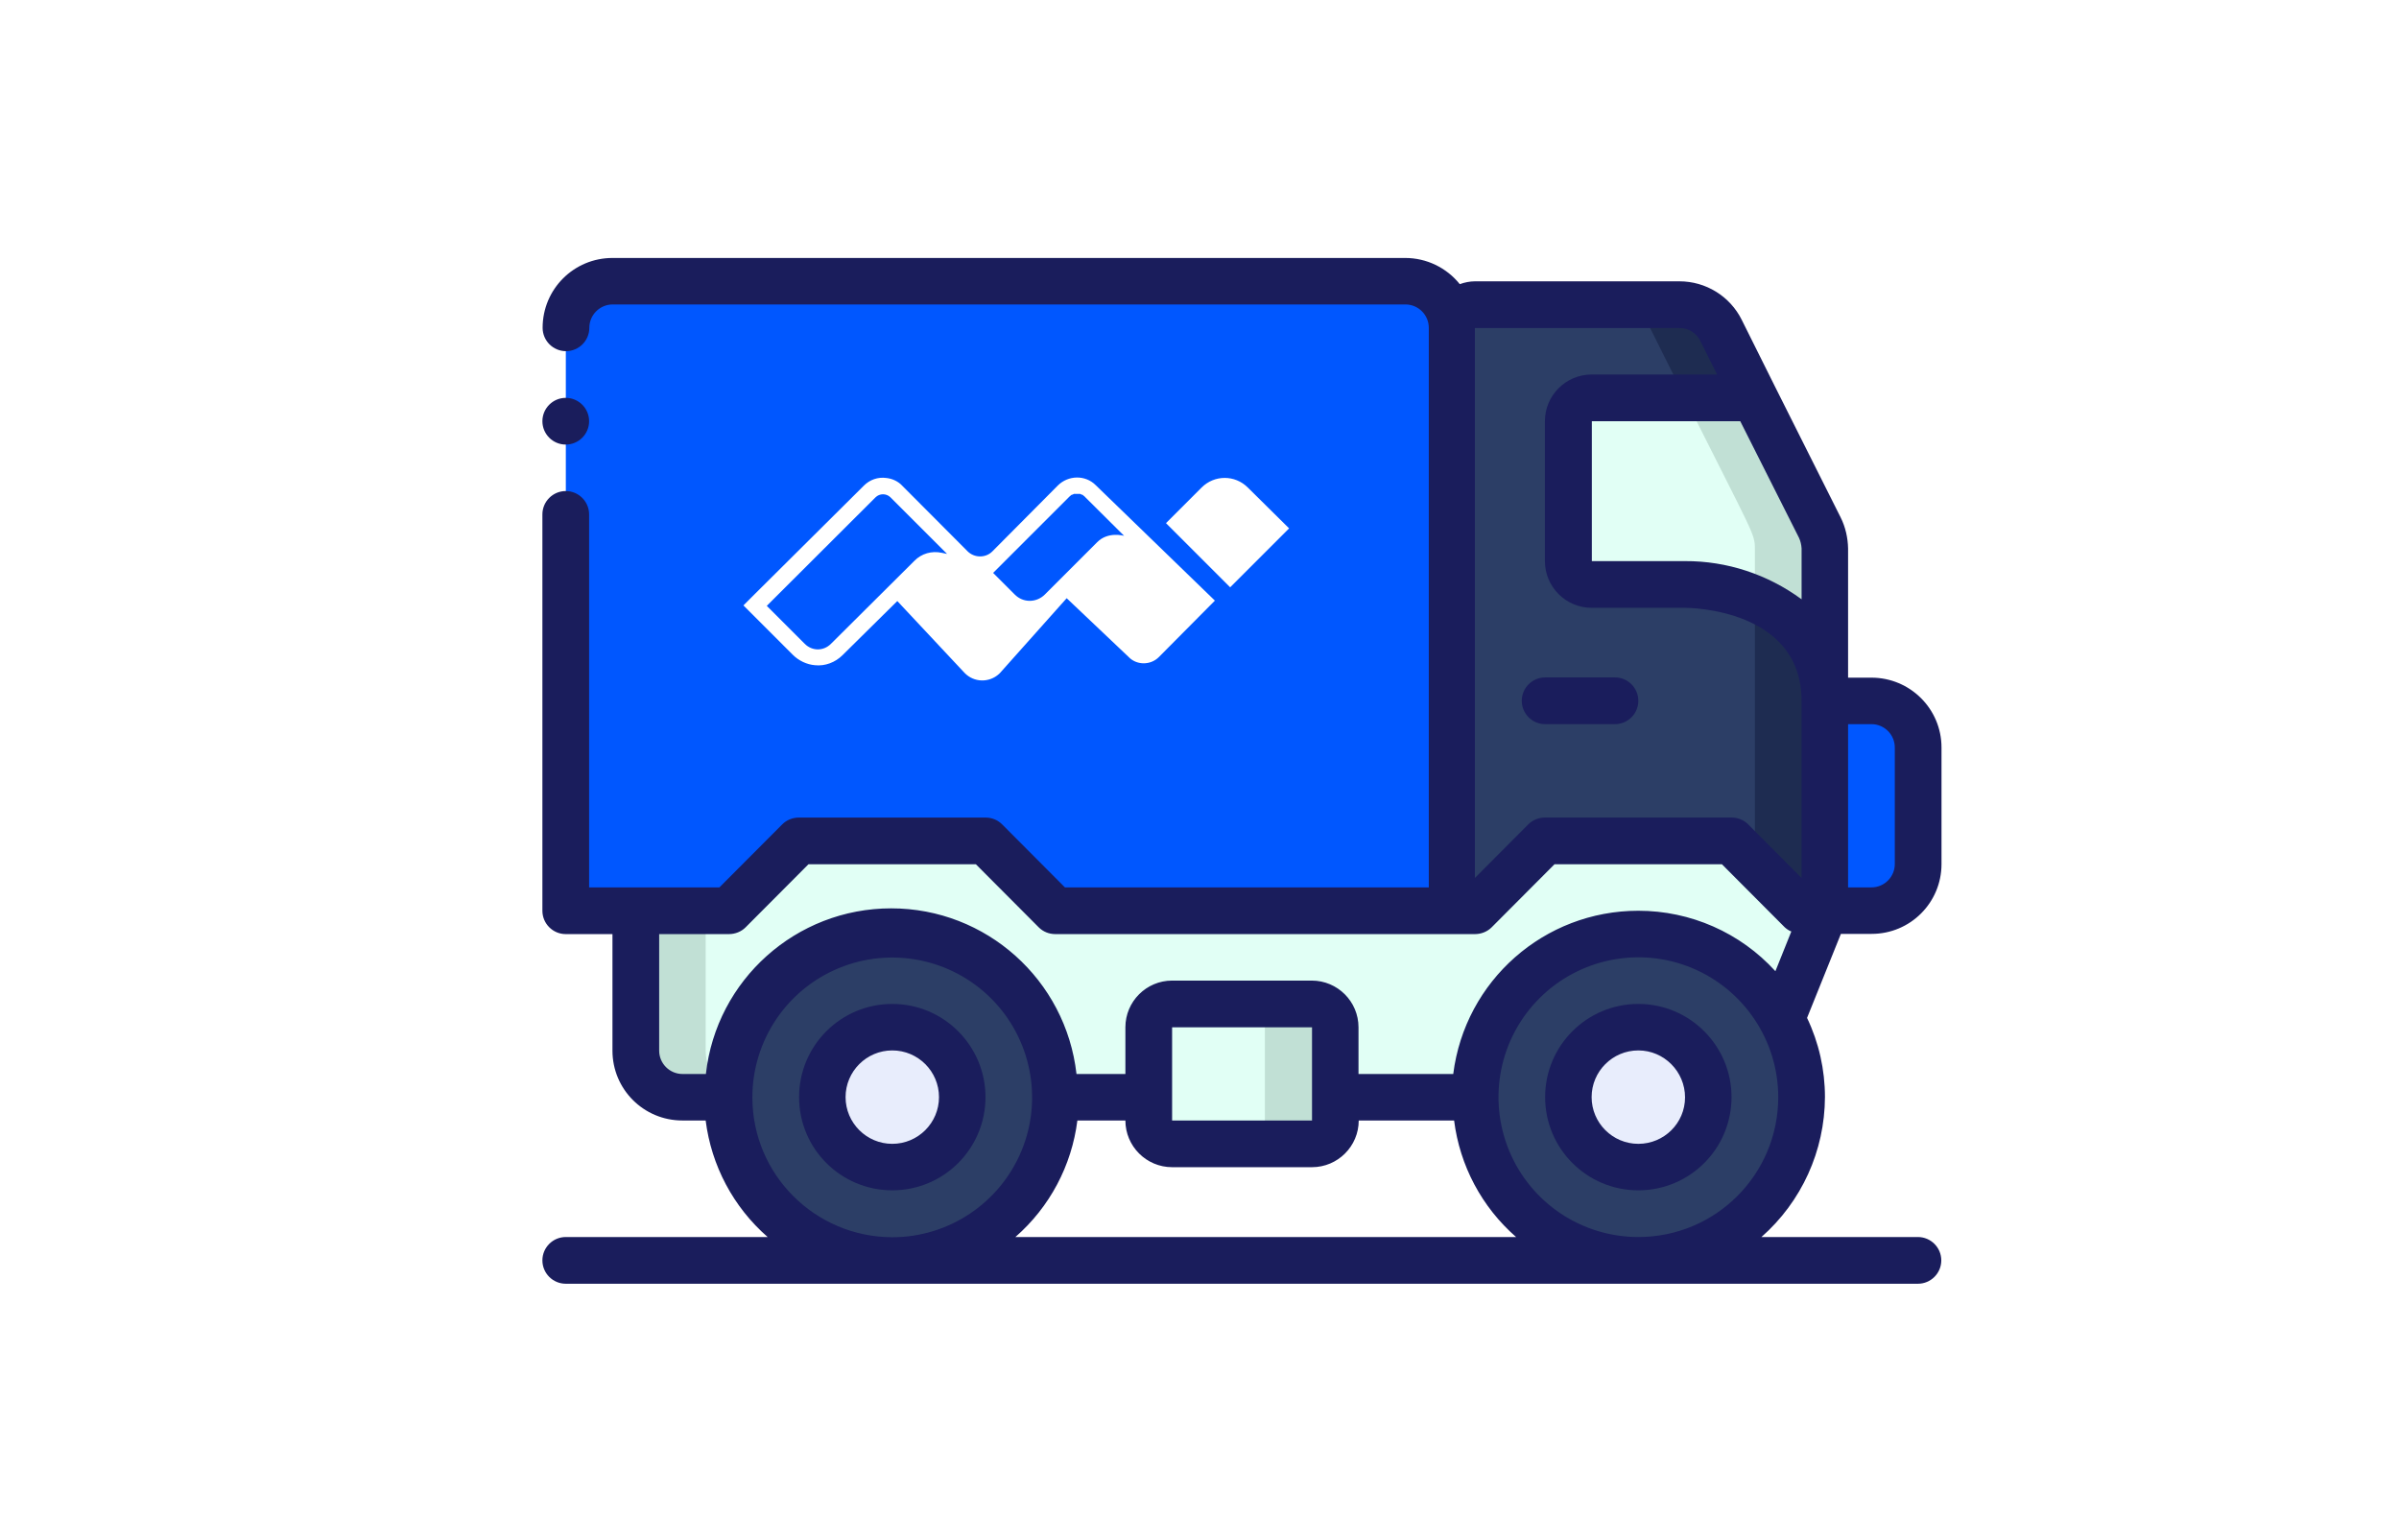 <?xml version="1.0" encoding="utf-8"?>
<!-- Generator: Adobe Illustrator 24.2.1, SVG Export Plug-In . SVG Version: 6.00 Build 0)  -->
<svg version="1.1" id="Layer_1" xmlns="http://www.w3.org/2000/svg" xmlns:xlink="http://www.w3.org/1999/xlink" x="0px" y="0px"
	 viewBox="0 0 1099.1 705.5" style="enable-background:new 0 0 1099.1 705.5;" xml:space="preserve">
<style type="text/css">
	.st0{fill:#FFFFFF;}
	.st1{fill:#0057FF;}
	.st2{fill:#1E2C51;}
	.st3{fill:#2C3E66;}
	.st4{fill:#E1FFF5;}
	.st5{fill:#C1E0D5;}
	.st6{fill:#E8EDFC;}
	.st7{fill:#1A1D5C;}
</style>
<rect class="st0" width="1099.1" height="705.5"/>
<g>
	<g id="Icons" transform="translate(1 1)">
		<path id="Shape" class="st1" d="M664.1,416.3H482.6l-32-32h-85.5l-32,32h-74.8v-267c0-11.8,9.6-21.4,21.4-21.4h363.2
			c11.8,0,21.4,9.6,21.4,21.4v267H664.1z"/>
		<path class="st1" d="M632.1,416.3H482.6l-32-32h-85.5l-32,32h-74.8v-267c0-11.8,9.6-21.4,21.4-21.4h331.1
			c11.8,0,21.4,9.6,21.4,21.4v267H632.1z"/>
		<path class="st1" d="M877.8,341.5v53.4c0,11.8-9.6,21.4-21.4,21.4H835v-96.1h21.4C868.2,320.2,877.8,329.7,877.8,341.5z"/>
		<path class="st2" d="M835.1,277.4v138.9h-171v-267c0-5.9,4.8-10.7,10.7-10.7h93.8c8.1,0,15.5,4.6,19.1,11.9
			C808,192,797,163.6,835.1,277.4z"/>
		<path class="st3" d="M803,277.4v138.9H664.1v-267c0-5.9,4.8-10.7,10.7-10.7h61.7c8.1,0,15.5,4.6,19.1,11.9
			C776,192,765,163.6,803,277.4z"/>
		<path class="st4" d="M835.1,416.3l-19.8,49.6c-16.3-30.1-51-45.2-84.2-36.7s-56.3,38.4-56.3,72.6H482.6
			c0-41.3-33.5-74.8-74.8-74.8S333,460.5,333,501.8h-21.4c-11.8,0-21.4-9.6-21.4-21.4v-64.1H333l32-32h85.5l32,32h192.3l32-32h85.5
			l32,32H835.1z"/>
		<path class="st5" d="M835.1,250.4v69.8c0-27-16.6-42.7-42.7-50.3c-15.8-4.1-21.4-3.1-64.1-3.1c-5.9,0-10.7-4.8-10.7-10.7V192
			c-0.1-5.1,3.3-9.5,8.2-10.7H803C834.3,243.9,835.1,243.5,835.1,250.4z"/>
		<path class="st4" d="M803,250.4v23.1c-20.7-8.8-37.3-6.7-74.8-6.7c-5.9,0-10.7-4.8-10.7-10.7V192c-0.1-5.1,3.3-9.5,8.2-10.7
			c15-0.8,30.1-0.8,45.2,0C802.3,243.9,803,243.5,803,250.4z"/>
		<path id="Rectangle-path" class="st5" d="M535.6,459h64.2c5.9,0,10.7,4.8,10.7,10.7v42.7c0,5.9-4.8,10.7-10.7,10.7h-64.2
			c-5.9,0-10.7-4.8-10.7-10.7v-42.7C525,463.8,529.7,459,535.6,459z"/>
		<g>
			<path class="st4" d="M535.6,459h32.2c5.9,0,10.7,4.8,10.7,10.7v42.7c0,5.9-4.8,10.7-10.7,10.7h-32.2c-5.9,0-10.7-4.8-10.7-10.7
				v-42.7C525,463.8,529.7,459,535.6,459z"/>
			<path class="st3" d="M482.6,501.8c0,41.3-33.5,74.8-74.8,74.8S333,543,333,501.8s33.5-74.8,74.8-74.8S482.6,460.5,482.6,501.8z"
				/>
			<ellipse id="Oval" class="st6" cx="407.4" cy="501.7" rx="32" ry="32"/>
			<path class="st3" d="M824.4,501.8c0,41.3-33.5,74.8-74.8,74.8s-74.8-33.5-74.8-74.8s33.5-74.8,74.8-74.8
				c19.8,0,38.8,7.9,52.9,21.9C816.5,462.9,824.4,481.9,824.4,501.8z"/>
			<circle class="st6" cx="749.7" cy="501.8" r="32"/>
		</g>
	</g>
	<g id="Icons_copy" transform="translate(1 1)">
		<g>
			<path class="st5" d="M311.7,501.8H333c0,41.3,33.5,74.8,74.8,74.8c5.4,0-30.5-3.7-25.2-4.8c-34.3-7.5-45-36.9-45-72l6.1,2
				c-11.8,0-21.4-9.6-21.4-21.4v-64.1h-32v64.1C290.3,492.2,299.9,501.8,311.7,501.8z"/>
		</g>
	</g>
	<g>
		<g>
			<path class="st7" d="M408.8,460c-23.6,0-42.7,19.1-42.7,42.7c0,23.6,19.1,42.7,42.7,42.7s42.7-19.1,42.7-42.7
				C451.5,479.2,432.4,460,408.8,460z M408.8,524.1c-11.8,0-21.4-9.6-21.4-21.4s9.6-21.4,21.4-21.4s21.4,9.6,21.4,21.4
				C430.2,514.5,420.6,524.1,408.8,524.1z"/>
			<path class="st7" d="M750.6,460c-23.6,0-42.7,19.1-42.7,42.7c0,23.6,19.1,42.7,42.7,42.7c23.6,0,42.7-19.1,42.7-42.7
				C793.3,479.2,774.2,460,750.6,460z M750.6,524.1c-11.8,0-21.4-9.6-21.4-21.4s9.6-21.4,21.4-21.4S772,491,772,502.8
				S762.4,524.1,750.6,524.1z"/>
			<path class="st7" d="M857.4,310.5h-10.7v-59.2c-0.1-4.9-1.2-9.8-3.4-14.2l-29.9-59.6L798,146.6c-5.4-10.9-16.5-17.7-28.6-17.7
				h-93.6c-2.4,0-4.8,0.5-7,1.3c-6.1-7.6-15.3-12-25-12H280.6c-17.7,0-32,14.3-32,32c0,5.9,4.8,10.7,10.7,10.7
				c5.9,0,10.7-4.8,10.7-10.7s4.8-10.7,10.7-10.7h363.2c5.9,0,10.7,4.8,10.7,10.7v256.4H487.9l-28.8-28.9c-2-2-4.7-3.1-7.6-3.1H366
				c-2.8,0-5.6,1.1-7.6,3.1l-28.8,28.9h-59.7V235.7c0-5.9-4.8-10.7-10.7-10.7s-10.7,4.8-10.7,10.7v181.6c0,5.9,4.8,10.7,10.7,10.7
				h21.4v53.4c0,17.7,14.3,32,32,32h10.7c2.6,20.7,12.7,39.7,28.4,53.4h-92.5c-5.9,0-10.7,4.8-10.7,10.7s4.8,10.7,10.7,10.7h619.5
				c5.9,0,10.7-4.8,10.7-10.7s-4.8-10.7-10.7-10.7H807c18.4-16.2,29-39.5,29.1-64.1c0-12.6-2.8-25-8.2-36.3l15.5-38.5h14.1
				c17.7,0,32-14.3,32-32v-53.4C889.5,324.8,875.1,310.5,857.4,310.5L857.4,310.5z M797.3,193l26.9,53.4c0.7,1.5,1.1,3.2,1.2,4.9
				v23.3c-15.5-11.4-34.2-17.6-53.4-17.5h-42.7V193H797.3z M779,156.2l7.7,15.4h-57.5c-11.8,0-21.4,9.6-21.4,21.4v64.1
				c0,11.8,9.6,21.4,21.4,21.4H772c2.1,0,53.4,0.5,53.4,42.7v81.1l-24.5-24.6c-2-2-4.7-3.1-7.6-3.1h-85.5c-2.8,0-5.6,1.1-7.6,3.1
				l-24.5,24.6v-252h93.6C773.5,150.2,777.2,152.6,779,156.2L779,156.2z M344.7,502.8c0-25.9,15.6-49.3,39.6-59.2
				c23.9-9.9,51.5-4.4,69.8,13.9c18.3,18.3,23.8,45.9,13.9,69.8s-33.3,39.6-59.2,39.6C373.4,566.8,344.7,538.2,344.7,502.8z
				 M465.2,566.8c15.7-13.7,25.8-32.7,28.4-53.4h22c0,11.8,9.6,21.4,21.4,21.4h64.1c11.8,0,21.4-9.6,21.4-21.4h43.7
				c2.6,20.7,12.7,39.7,28.4,53.4H465.2z M537,470.7h64.1v42.7H537v-10.7V470.7z M750.6,566.8c-25.9,0-49.3-15.6-59.2-39.6
				s-4.4-51.5,13.9-69.8s45.9-23.8,69.8-13.9c23.9,9.9,39.6,33.3,39.6,59.2C814.7,538.2,786,566.8,750.6,566.8z M750.6,417.3
				c-43.1,0-79.4,32-84.8,74.8h-43.4v-21.4c0-11.8-9.6-21.4-21.4-21.4h-64c-11.8,0-21.4,9.6-21.4,21.4v21.4h-22.4
				c-4.9-43.2-41.4-75.9-84.9-75.9s-80.1,32.7-84.9,75.9h-10.7c-5.9,0-10.7-4.8-10.7-10.7V428h32c2.8,0,5.6-1.1,7.6-3.1l28.8-28.9
				h76.7l28.8,28.9c2,2,4.7,3.1,7.6,3.1h192.3c2.8,0,5.6-1.1,7.6-3.1l28.8-28.9h76.7l28.8,28.9c0.9,0.8,1.9,1.5,3,1.9l-7.3,18.2
				C797.3,427.3,774.5,417.3,750.6,417.3z M868.1,395.9c0,5.9-4.8,10.7-10.7,10.7h-10.7v-74.8h10.7c5.9,0,10.7,4.8,10.7,10.7V395.9z
				"/>
			<path class="st7" d="M707.9,331.8h32c5.9,0,10.7-4.8,10.7-10.7s-4.8-10.7-10.7-10.7h-32c-5.9,0-10.7,4.8-10.7,10.7
				S702,331.8,707.9,331.8z"/>
			<path class="st7" d="M259.2,203.7c-5.9,0-10.7-4.8-10.7-10.7s4.8-10.7,10.7-10.7s10.7,4.8,10.7,10.7S265.1,203.7,259.2,203.7z"/>
		</g>
	</g>
</g>
<path class="st0" d="M556.6,275.2L502,222.3c-4.8-4.8-12.6-4.6-17.4,0.2l-30,30.2c-3,3-8.1,3-11.2,0l0,0l-29.9-30
	c-1.9-2.1-4.6-3.4-7.5-3.7c-3.8-0.5-7.5,0.8-10.2,3.5l-49.9,49.6l-5.3,5.3l0,0l5.3,5.3l17.3,17.3c2.7,2.7,6.4,4.5,10.2,4.8
	c4.6,0.5,9.3-1.3,12.6-4.6l25.1-24.8l0,0l30.8,32.9c4.3,4.5,11.3,4.6,15.8,0.5c0.2-0.2,0.3-0.3,0.5-0.5l30.5-34.2l0,0l29.1,27.6l0,0
	c3.8,3.2,9.6,2.9,13.1-0.6L556.6,275.2L556.6,275.2z M433.9,253.8l-2.4-0.5c-4.6-1-9.3,0.3-12.6,3.7l-38.2,38c-3.4,3.4-8.6,3.4-12,0
	l0,0l-17.4-17.4l0,0l49.8-49.7c1.9-1.9,5-1.9,6.9,0l0,0L433.9,253.8z M515,245.5L515,245.5c-0.2,0-7.3-2.1-12.3,2.9l-0.8,0.8l0,0
	l-23.2,23.2c-1.8,1.8-4.3,2.9-6.9,2.9s-5-1-6.9-2.9l-9.9-9.9l34.7-34.7c0.2-0.2,0.3-0.2,0.3-0.3l0.2-0.2l0.3-0.2l0.2-0.2l0.3-0.2
	h0.2c0.2,0,0.2-0.2,0.3-0.2h0.2l0.3-0.2h0.2h0.3h0.2c0.2,0,0.2,0,0.3,0h0.2h0.3l0,0h0.2h0.2h0.3h0.2h0.3h0.2l0.3,0.2h0.2l0.3,0.2
	h0.2c0.2,0,0.2,0.2,0.3,0.2l0.2,0.2l0.3,0.2l0.2,0.2c0.2,0.2,0.3,0.2,0.3,0.3L515,245.5L515,245.5z M590.6,242.1l-27,27l-29.4-29.4
	l16.3-16.3c5.9-5.9,15.3-5.9,21.2,0L590.6,242.1z"/>
</svg>

